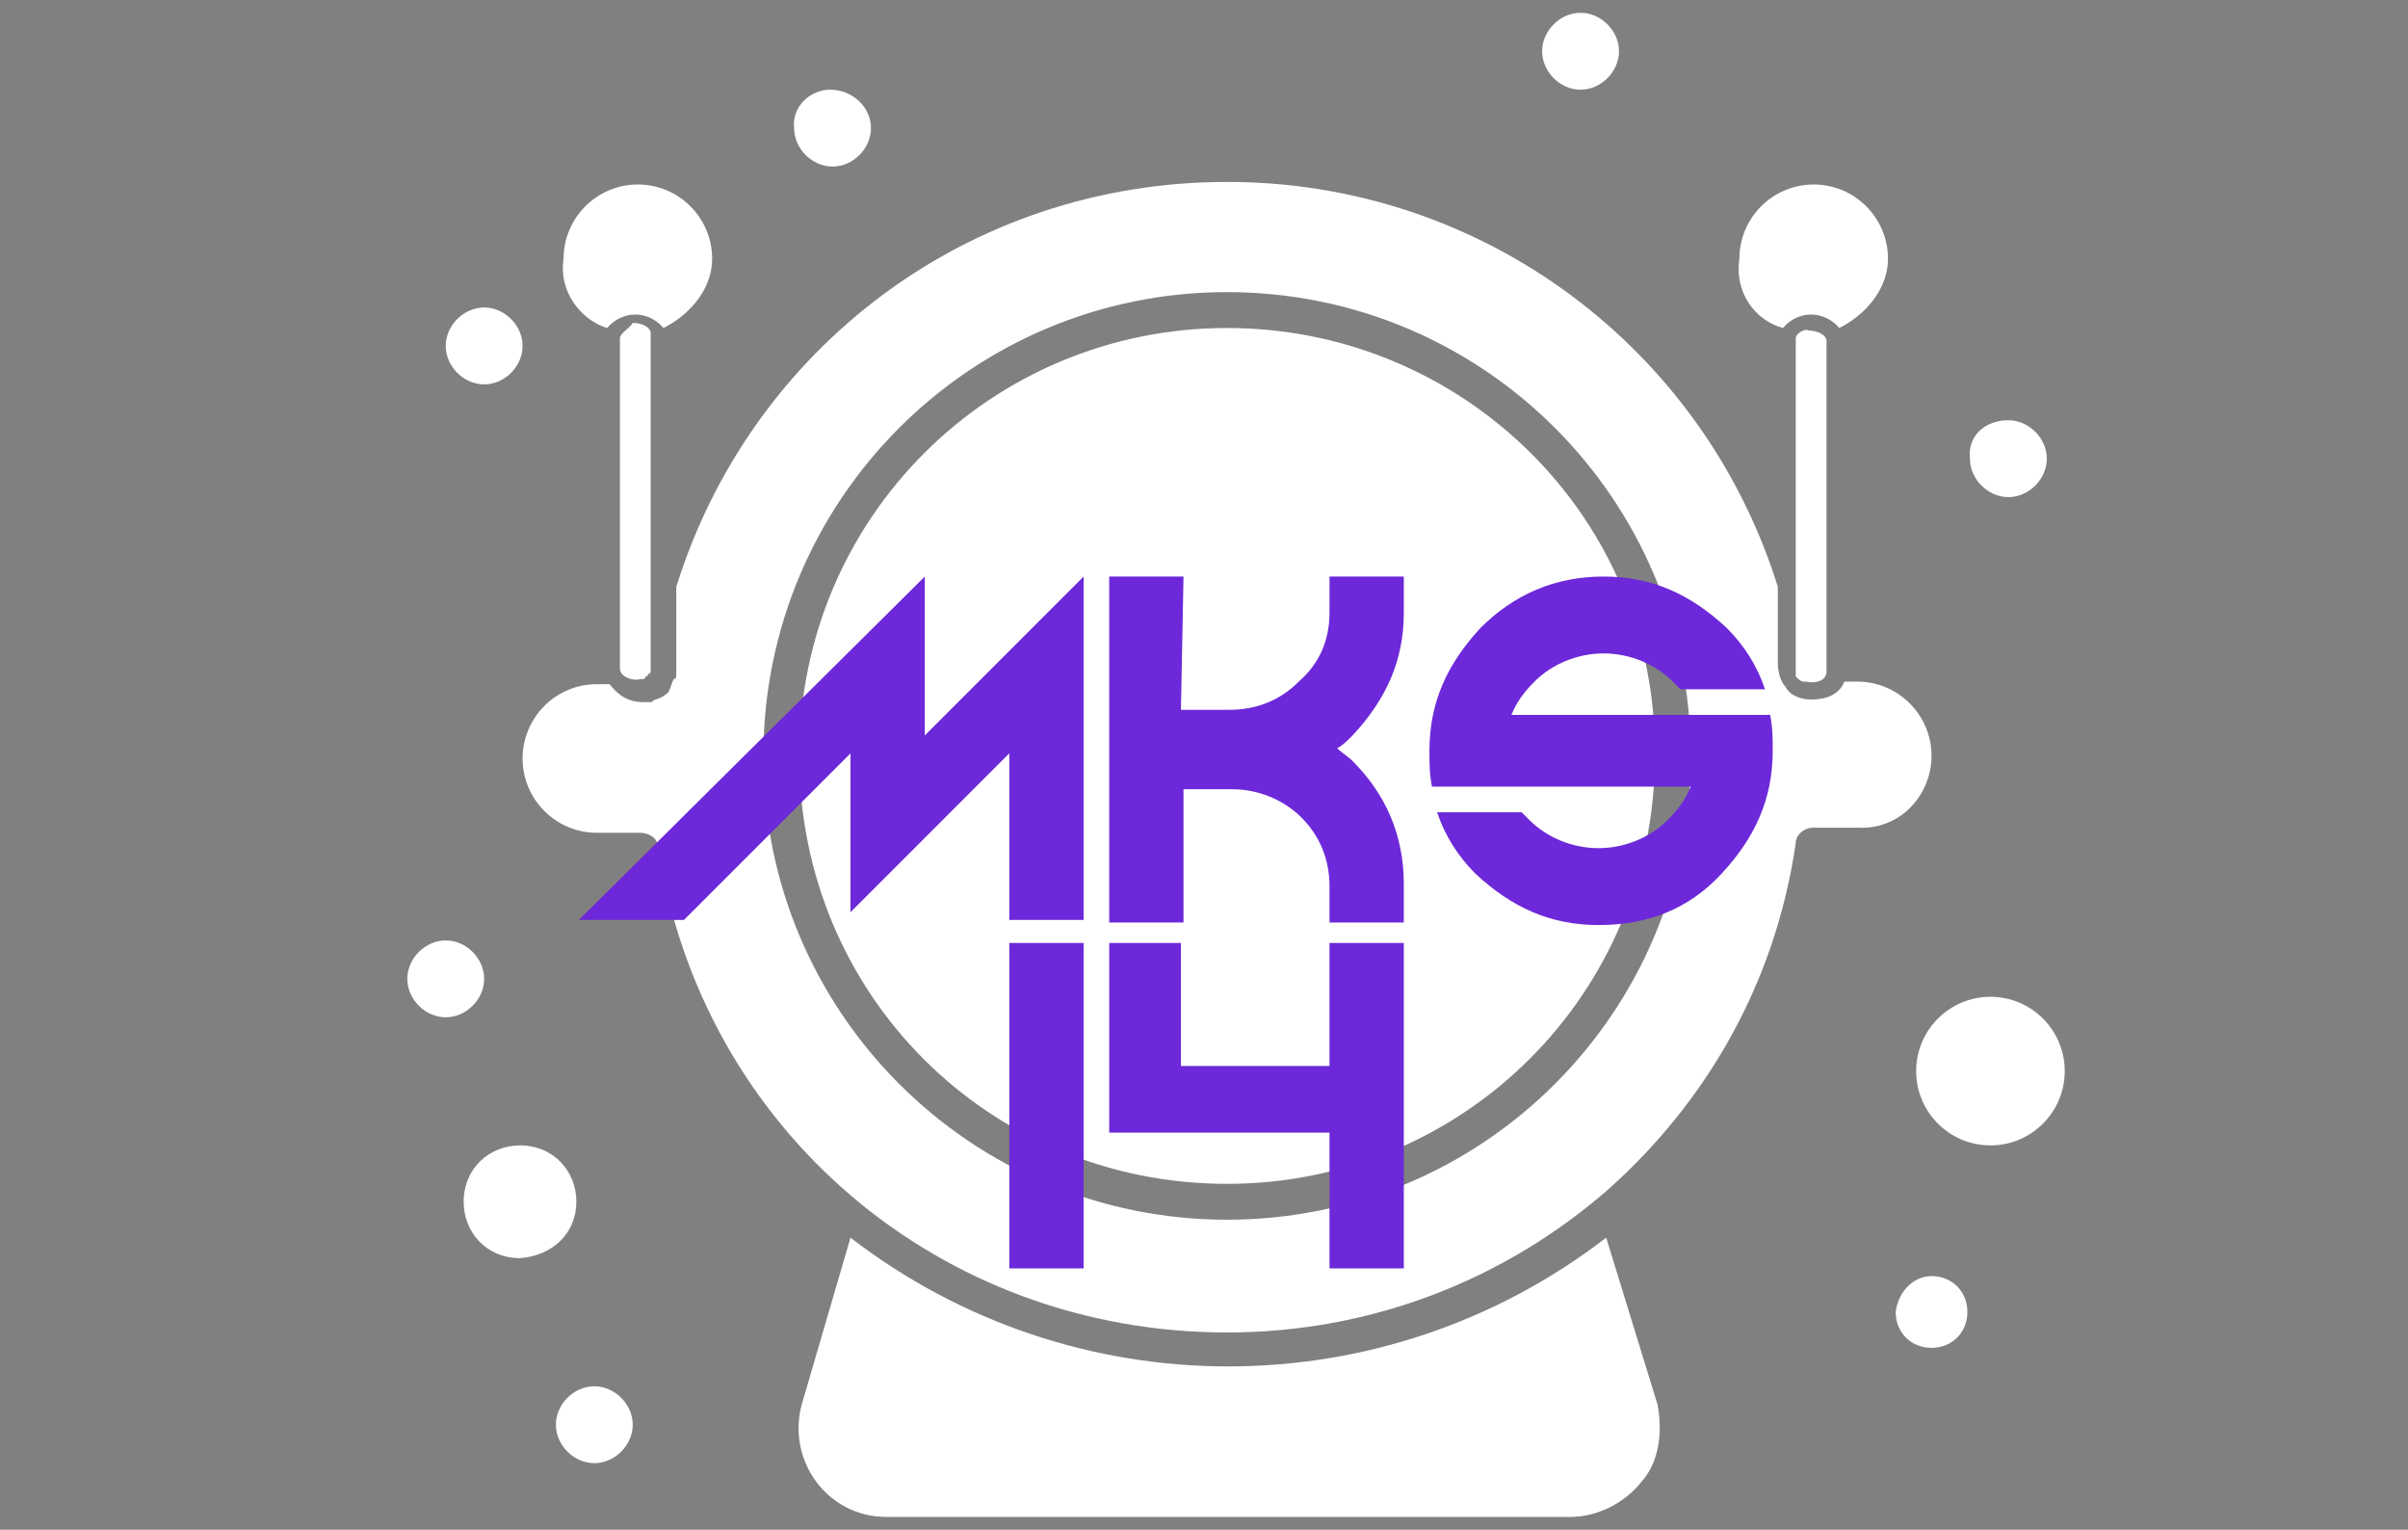 <?xml version="1.0" encoding="utf-8"?>
<!-- Generator: Adobe Illustrator 26.0.3, SVG Export Plug-In . SVG Version: 6.00 Build 0)  -->
<svg version="1.1" id="Слой_1" xmlns="http://www.w3.org/2000/svg" xmlns:xlink="http://www.w3.org/1999/xlink" x="0px" y="0px"
	 viewBox="0 0 94 59.7" style="enable-background:new 0 0 94 59.7;" xml:space="preserve">
<rect x="0" y="0" width="94" height="59.7" fill="#808080" stroke="none"/>
<style type="text/css">
	.st0{fill:#FFFFFF;}
	.st1{enable-background:new    ;}
	.st2{fill:#6D28D9;}
</style>
<g>
	<g>
		<g>
			<g>
				<g id="_x31_58_x2C__Helmet_x2C__Space_x2C__Safety">
					<g>
						<g>
							<path class="st0" d="M47.9,12.8c-9.2,0-16.7,7.4-16.7,16.7c0,9.3,7.4,16.7,16.7,16.7c9.2,0,16.7-7.4,16.7-16.7
								C64.7,20.2,57.1,12.8,47.9,12.8z"/>
							<path class="st0" d="M62.7,48.3C54,55,41.9,55,33.2,48.3l-1.9,6.5c-0.6,2.2,1,4.4,3.3,4.4h26.7c1,0,2.1-0.5,2.8-1.4
								c0.7-0.8,0.8-2,0.6-3L62.7,48.3z"/>
							<path class="st0" d="M22.5,46.9c0-1.2-0.9-2.2-2.2-2.2c-1.2,0-2.2,0.9-2.2,2.2c0,1.2,0.9,2.2,2.2,2.2
								C21.6,49,22.5,48.1,22.5,46.9z"/>
							<path class="st0" d="M77.7,38.9c-1.6,0-2.9,1.3-2.9,2.9s1.3,2.9,2.9,2.9c1.6,0,2.9-1.3,2.9-2.9S79.3,38.9,77.7,38.9z"/>
							<path class="st0" d="M70.1,13.2c0,13.9,0,12.9,0,13c0,0,0,0,0,0.1c0,0.1,0,0.1,0,0.1c0.1,0.1,0.2,0.2,0.3,0.2c0,0,0,0,0.1,0
								l0,0c0.5,0.1,0.8-0.1,0.8-0.4c0-3.7,0-9.2,0-12.9c0-0.2-0.3-0.4-0.7-0.4C70.5,12.8,70.1,13,70.1,13.2z"/>
							<path class="st0" d="M24.2,13.2c0,3.7,0,9.2,0,12.9c0,0.3,0.5,0.5,0.8,0.4l0,0c0,0,0,0,0.1,0c0,0,0.1,0,0.1-0.1
								c0,0,0.1,0,0.1-0.1c0.1,0,0.1-0.1,0.1-0.1v-0.1c0,0,0,0,0-0.1s0,0.1,0-3.1c0-3.1,0-7.1,0-9.9c0-0.2-0.3-0.4-0.7-0.4
								C24.6,12.8,24.2,13,24.2,13.2z"/>
							<path class="st0" d="M69.6,12.8c0.6-0.7,1.6-0.7,2.2,0c1-0.5,1.9-1.5,1.9-2.7c0-1.6-1.3-2.9-2.9-2.9c-1.6,0-2.9,1.3-2.9,2.9
								C67.7,11.4,68.5,12.5,69.6,12.8z"/>
							<path class="st0" d="M23.7,12.8c0.6-0.7,1.6-0.7,2.2,0c1-0.5,1.9-1.5,1.9-2.7c0-1.6-1.3-2.9-2.9-2.9c-1.6,0-2.9,1.3-2.9,2.9
								C21.8,11.4,22.7,12.5,23.7,12.8z"/>
							<path class="st0" d="M75.4,29.5c0-1.6-1.3-2.9-2.9-2.9h-0.5c-0.2,0.5-0.7,0.7-1.3,0.7c-0.3,0-0.8-0.1-1-0.5
								c-0.2-0.2-0.3-0.6-0.3-0.9v-3C66.5,13.6,57.9,7.1,47.9,7.1c-10.1,0-18.6,6.5-21.5,15.8c0,3.3,0,3.1,0,3.4
								c0,0.1,0,0.2-0.1,0.2c-0.1,0.2-0.1,0.3-0.2,0.5c-0.1,0.1-0.2,0.2-0.5,0.3c-0.1,0-0.1,0.1-0.2,0.1c-0.1,0-0.2,0-0.3,0
								c-0.6,0-1-0.3-1.3-0.7h-0.5c-1.6,0-2.9,1.3-2.9,2.9c0,1.6,1.3,2.9,2.9,2.9h1.7c0.3,0,0.7,0.2,0.7,0.6
								c1.7,11,11,18.9,22.2,18.9c5.7,0,10.9-2.1,14.9-5.6c3.8-3.4,6.5-8,7.3-13.5c0-0.3,0.3-0.6,0.7-0.6h1.7
								C74.2,32.4,75.4,31,75.4,29.5z M47.9,47.6c-10,0-18.1-8.1-18.1-18.1c0-10,8.1-18.1,18.1-18.1c10,0,18.1,8.1,18.1,18.1
								C66,39.5,57.9,47.6,47.9,47.6z"/>
							<path class="st0" d="M61.7,0.5c0.8,0,1.5,0.7,1.5,1.5s-0.7,1.5-1.5,1.5c-0.8,0-1.5-0.7-1.5-1.5S60.9,0.5,61.7,0.5z"/>
							<path class="st0" d="M32.4,3.5C33.3,3.5,34,4.2,34,5c0,0.8-0.7,1.5-1.5,1.5c-0.8,0-1.5-0.7-1.5-1.5
								C30.9,4.2,31.6,3.5,32.4,3.5z"/>
							<path class="st0" d="M18.9,12c0.8,0,1.5,0.7,1.5,1.5S19.7,15,18.9,15c-0.8,0-1.5-0.7-1.5-1.5S18.1,12,18.9,12z"/>
							<path class="st0" d="M78.4,16.4c0.8,0,1.5,0.7,1.5,1.5c0,0.8-0.7,1.5-1.5,1.5c-0.8,0-1.5-0.7-1.5-1.5
								C76.8,17,77.5,16.4,78.4,16.4z"/>
							<path class="st0" d="M75.4,49.8c0.8,0,1.4,0.6,1.4,1.4c0,0.8-0.6,1.4-1.4,1.4c-0.8,0-1.4-0.6-1.4-1.4
								C74.1,50.4,74.7,49.8,75.4,49.8z"/>
							<path class="st0" d="M23.2,54.1c0.8,0,1.5,0.7,1.5,1.5c0,0.8-0.7,1.5-1.5,1.5c-0.8,0-1.5-0.7-1.5-1.5
								C21.7,54.8,22.4,54.1,23.2,54.1z"/>
							<path class="st0" d="M17.4,36.7c0.8,0,1.5,0.7,1.5,1.5c0,0.8-0.7,1.5-1.5,1.5c-0.8,0-1.5-0.7-1.5-1.5
								C15.9,37.4,16.6,36.7,17.4,36.7z"/>
						</g>
					</g>
				</g>
				<g id="Layer_1_00000116235835310096768750000005446174284839600565_">
				</g>
			</g>
		</g>
	</g>
	<g>
		<g class="st1">
			<path class="st2" d="M42.3,22.5v13.4h-2.9v-6.5l-6.2,6.2v-6.2l-6.5,6.5h-4.1l13.5-13.4v6.2L42.3,22.5z"/>
			<path class="st2" d="M46.1,27.7H48c1.1,0,2-0.4,2.7-1.1c0.8-0.7,1.2-1.6,1.2-2.7v-1.4h2.9v1.4c0,1.9-0.7,3.4-2,4.8
				c-0.2,0.2-0.4,0.4-0.6,0.5c0.2,0.2,0.4,0.3,0.6,0.5c1.3,1.3,2,2.9,2,4.8V36h-2.9v-1.4c0-1.1-0.4-2-1.1-2.7s-1.7-1.1-2.7-1.1h-1.9
				V36h-2.9V22.5h2.9L46.1,27.7L46.1,27.7z"/>
			<path class="st2" d="M55.9,30.7c-0.1-0.5-0.1-0.9-0.1-1.4c0-1.9,0.7-3.4,2-4.8c1.3-1.3,2.9-2,4.8-2s3.4,0.7,4.8,2
				c0.7,0.7,1.2,1.5,1.5,2.4h-3.3c-0.1-0.1-0.2-0.2-0.3-0.3c-0.7-0.7-1.7-1.1-2.7-1.1s-2,0.4-2.7,1.1c-0.4,0.4-0.7,0.8-0.9,1.3h10.1
				c0.1,0.5,0.1,0.9,0.1,1.4c0,1.9-0.7,3.4-2,4.8c-1.3,1.4-2.9,2-4.8,2c-1.9,0-3.4-0.7-4.8-2c-0.7-0.7-1.2-1.5-1.5-2.4h3.3
				c0.1,0.1,0.2,0.2,0.3,0.3c0.7,0.7,1.7,1.1,2.7,1.1s2-0.4,2.7-1.1c0.4-0.4,0.7-0.8,0.9-1.3C66,30.7,55.9,30.7,55.9,30.7z"/>
		</g>
		<polygon class="st2" points="42.1,36.8 39.4,36.8 39.4,49.5 42.1,49.5 42.3,49.5 42.3,36.8 		"/>
		<polygon class="st2" points="52.3,36.8 51.9,36.8 51.9,37 51.9,37 51.9,41.6 46.1,41.6 46.1,36.8 45.8,36.8 43.3,36.8 43.3,43.3 
			43.3,44.2 51.9,44.2 51.9,49.5 54.8,49.5 54.8,49.1 54.8,43.3 54.8,37 54.8,36.8 		"/>
	</g>
</g>
</svg>
